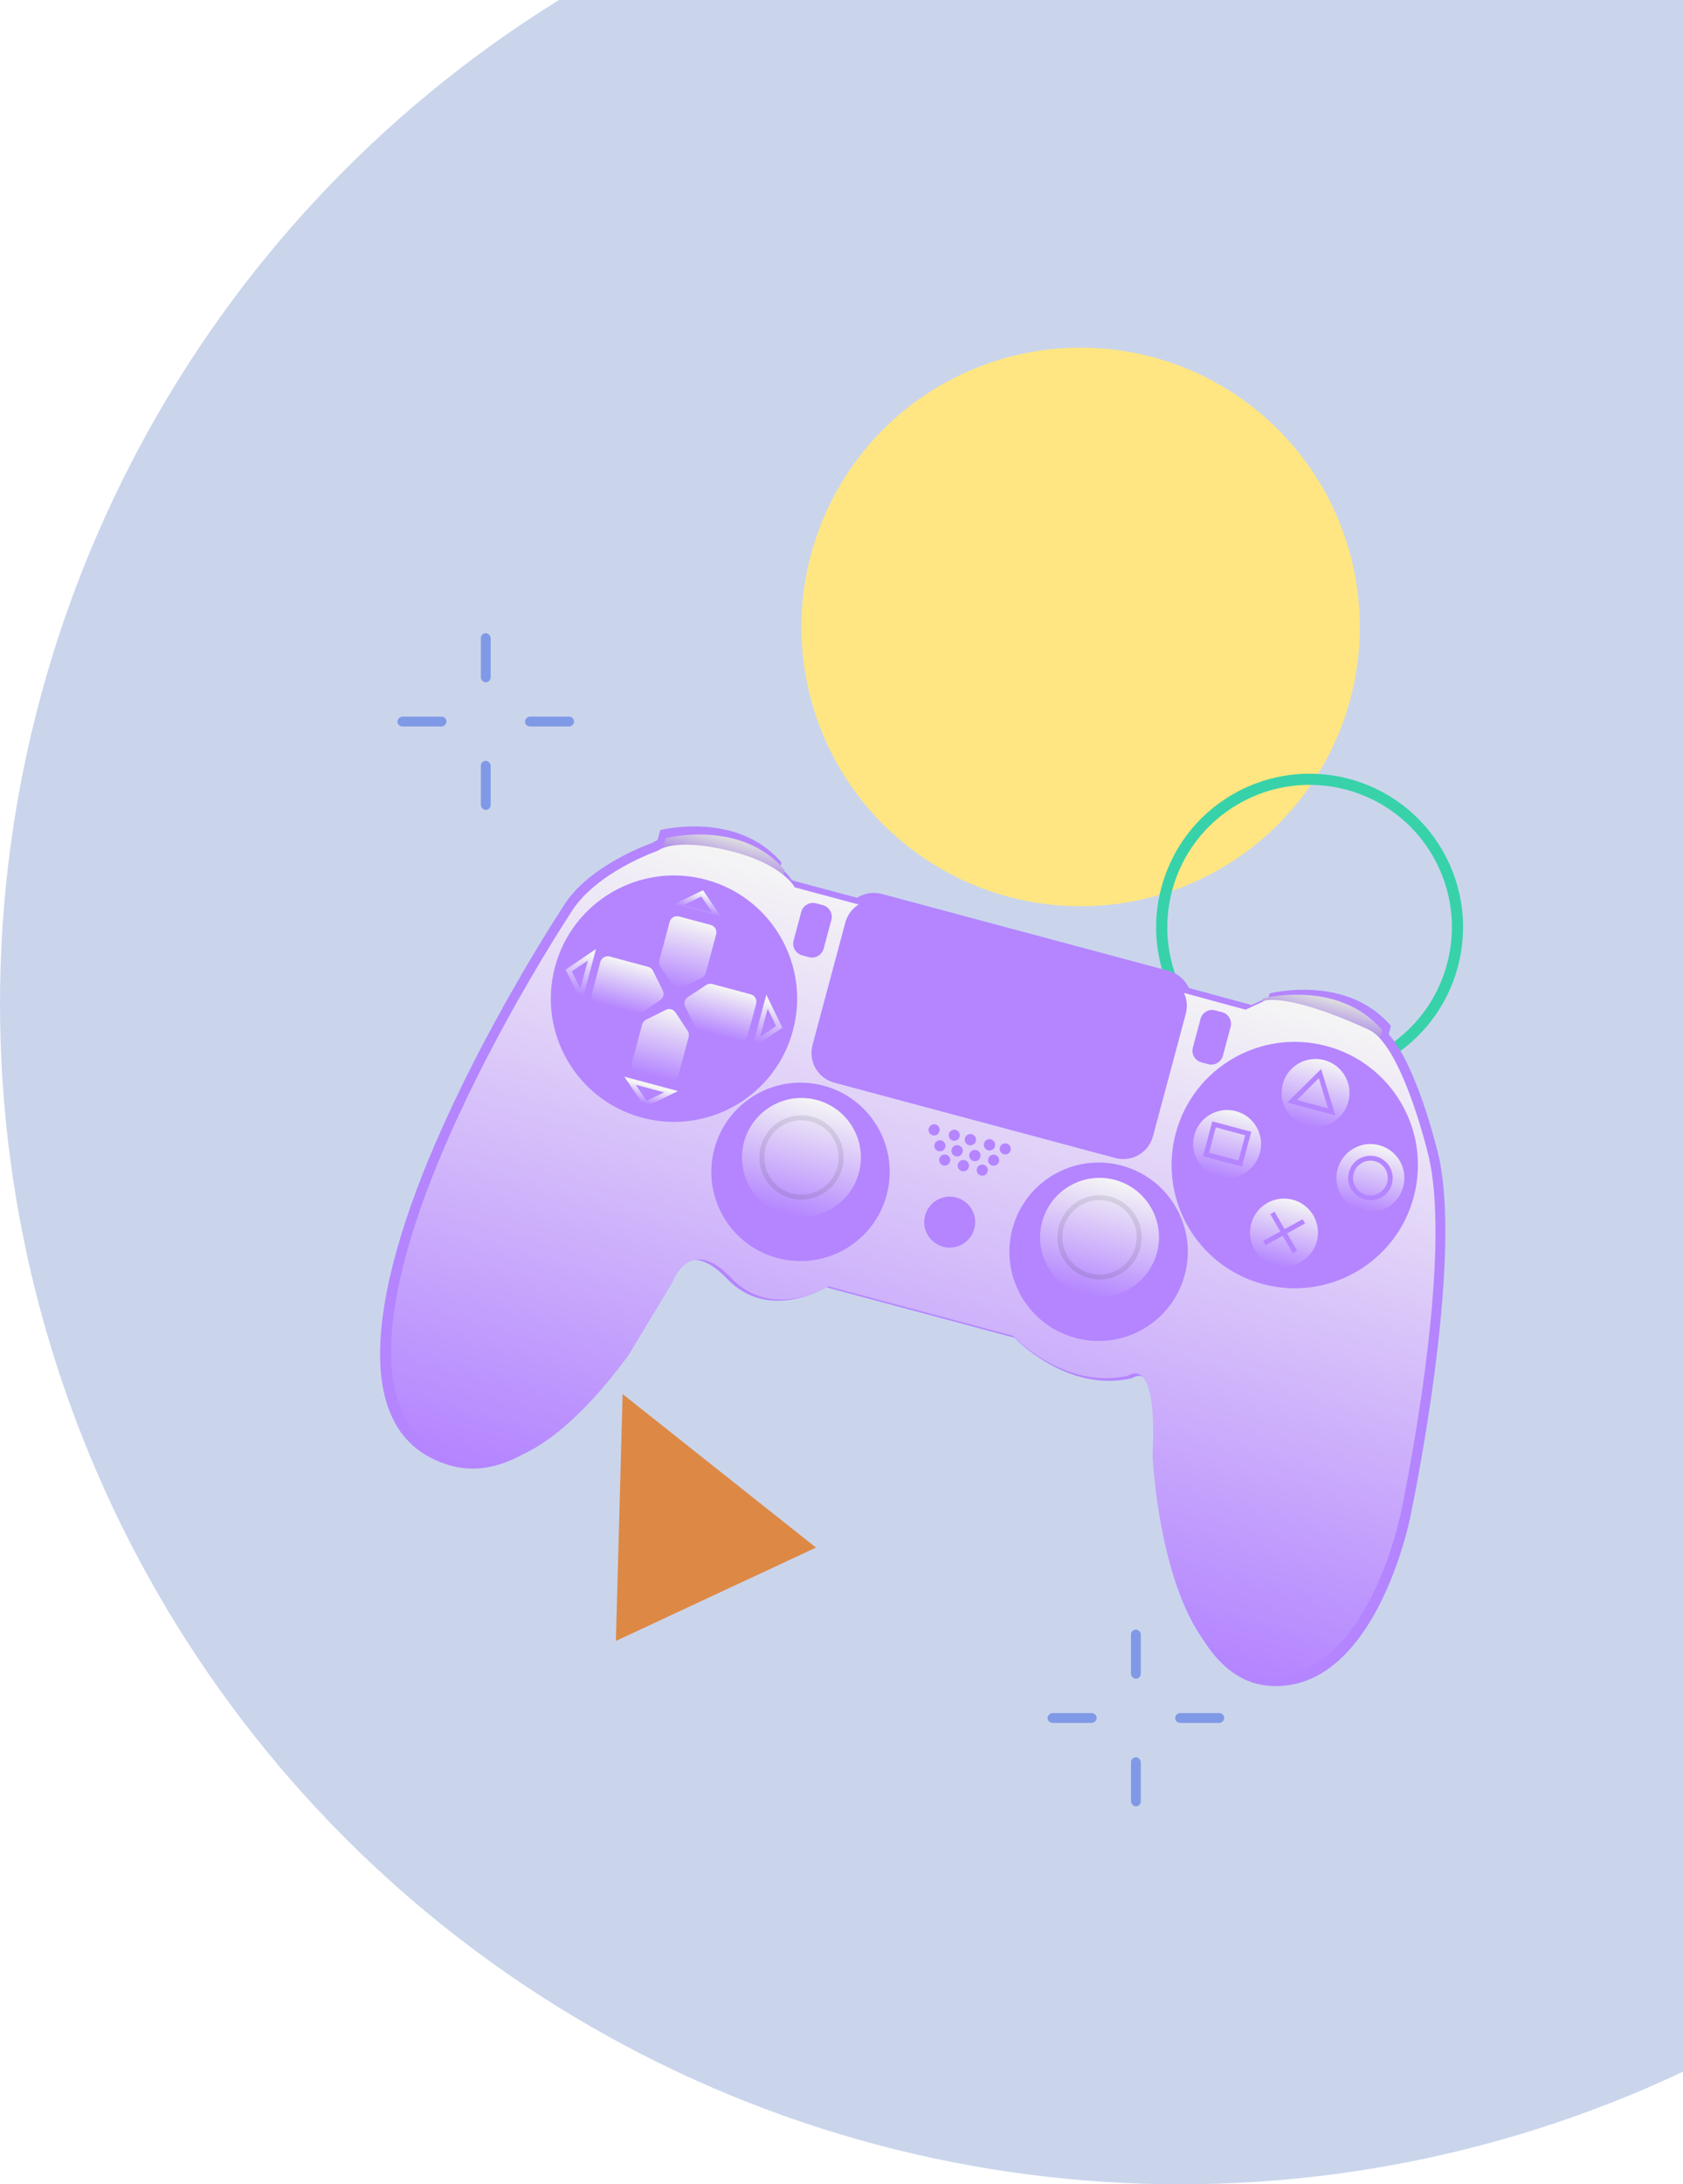 <svg width="686" height="890" viewBox="0 0 686 890" fill="none" xmlns="http://www.w3.org/2000/svg">
<circle opacity="0.3" cx="481" cy="409" r="481" fill="#4D73BF"/>
<path fill-rule="evenodd" clip-rule="evenodd" d="M253.784 568.018L332.603 630.568L251.036 668.603L253.784 568.018Z" fill="#DD8945"/>
<circle cx="440.459" cy="255.459" r="113.804" transform="rotate(-120 440.459 255.459)" fill="#FFE682"/>
<path fill-rule="evenodd" clip-rule="evenodd" d="M483.568 406.799C499.585 434.541 535.058 444.045 562.799 428.029C590.541 412.012 600.045 376.54 584.029 348.798C568.012 321.057 532.54 311.552 504.798 327.568C477.057 343.585 467.552 379.058 483.568 406.799ZM565.074 431.969C535.156 449.241 496.902 438.991 479.629 409.074C462.356 379.156 472.607 340.901 502.524 323.629C532.441 306.356 570.696 316.606 587.969 346.524C605.241 376.441 594.991 414.696 565.074 431.969Z" fill="#37D2A9"/>
<rect x="461" y="664" width="4" height="20" rx="2" fill="#8099E6"/>
<rect x="461" y="716" width="4" height="20" rx="2" fill="#8099E6"/>
<rect x="499" y="698" width="4" height="20" rx="2" transform="rotate(90 499 698)" fill="#8099E6"/>
<rect x="447" y="698" width="4" height="20" rx="2" transform="rotate(90 447 698)" fill="#8099E6"/>
<rect x="196" y="258" width="4" height="20" rx="2" fill="#8099E6"/>
<rect x="196" y="310" width="4" height="20" rx="2" fill="#8099E6"/>
<rect x="234" y="292" width="4" height="20" rx="2" transform="rotate(90 234 292)" fill="#8099E6"/>
<rect x="182" y="292" width="4" height="20" rx="2" transform="rotate(90 182 292)" fill="#8099E6"/>
<g filter="url(#filter0_d_16_1372)">
<path d="M574.713 616.706C574.713 616.706 597.717 509.25 585.6 465.791C585.6 465.791 577.3 431.74 566.033 419.438L566.949 416.016C548.892 394.727 517.498 402.766 517.498 402.766L517.092 404.282L510.138 407.496L484.564 400.548C483.779 398.841 482.628 397.328 481.192 396.118C479.756 394.907 478.071 394.028 476.256 393.543L359.451 362.245C357.745 361.786 355.961 361.686 354.214 361.952C352.466 362.218 350.793 362.844 349.301 363.79L322.716 356.667C322.716 356.667 321.638 354.425 318.011 351.488L318.555 349.459C300.497 328.17 269.103 336.209 269.103 336.209L267.999 340.327C267.237 340.582 266.519 340.956 265.874 341.437C265.874 341.437 239.388 350.468 229.242 367.867C229.242 367.867 179.51 443.187 161.578 507.835C143.646 572.483 166.222 588.281 178.834 593.488C191.447 598.696 215.36 602.678 253.481 551.366L272.13 520.421C272.13 520.421 279.167 500.982 296.281 518.972C313.395 536.962 336.759 522.507 336.759 522.507L413.503 543.07C413.503 543.07 434.798 565.812 461.484 559.534C461.484 559.534 473.779 550.034 471.491 592.68C471.491 592.68 475.403 682.678 518.044 684.965C560.685 687.251 574.713 616.706 574.713 616.706Z" fill="#B485FF"/>
<path d="M269.698 345.627L271.34 339.496C271.34 339.496 302.124 331.616 319.828 352.488L318.334 358.062L269.698 345.627Z" fill="url(#paint0_linear_16_1372)"/>
<path d="M513.249 410.886L514.892 404.756C514.892 404.756 545.676 396.876 563.379 417.748L561.886 423.321L513.249 410.886Z" fill="url(#paint1_linear_16_1372)"/>
<path opacity="0.1" d="M269.698 345.627L271.34 339.496C271.34 339.496 302.124 331.616 319.828 352.488L318.334 358.062L269.698 345.627Z" fill="#111418"/>
<path opacity="0.1" d="M513.249 410.886L514.892 404.756C514.892 404.756 545.676 396.876 563.379 417.748L561.886 423.321L513.249 410.886Z" fill="#111418"/>
<path d="M350.102 366.574L323.908 359.555C323.908 359.555 319.31 349.96 296.868 344.544C274.426 339.128 268.175 344.622 268.175 344.622C268.175 344.622 242.203 353.492 232.259 370.54C232.259 370.54 183.501 444.388 165.919 507.774C148.337 571.16 170.47 586.648 182.841 591.754C195.211 596.861 218.659 600.754 256.035 550.438L274.32 520.094C274.32 520.094 281.219 501.036 297.998 518.673C314.776 536.31 337.688 522.14 337.688 522.14L412.927 542.3C412.927 542.3 433.825 564.626 459.961 558.487C459.961 558.487 472.014 549.173 469.771 590.983C469.771 590.983 473.605 679.222 515.416 681.465C557.226 683.708 570.986 614.519 570.986 614.519C570.986 614.519 593.542 509.159 581.663 466.552C581.663 466.552 570.993 422.775 557.507 417.369C557.507 417.369 528.905 403.732 515.857 405.612L507.676 409.393L350.102 366.574Z" fill="url(#paint2_linear_16_1372)"/>
<path d="M261.726 453.402C288.505 460.577 316.031 444.685 323.206 417.906C330.381 391.128 314.49 363.602 287.711 356.427C260.932 349.251 233.407 365.143 226.231 391.922C219.056 418.701 234.948 446.226 261.726 453.402Z" fill="#B485FF"/>
<path d="M514.753 521.2C541.531 528.375 569.057 512.483 576.232 485.705C583.408 458.926 567.516 431.4 540.737 424.225C513.958 417.05 486.433 432.941 479.257 459.72C472.082 486.499 487.974 514.024 514.753 521.2Z" fill="#B485FF"/>
<path d="M286.065 396.366L278.068 400.352C277.391 400.687 276.615 400.764 275.886 400.569C275.156 400.373 274.523 399.919 274.105 399.29L269.161 391.837C268.919 391.473 268.757 391.062 268.685 390.631C268.613 390.2 268.633 389.758 268.744 389.336L272.96 373.602C273.174 372.808 273.695 372.132 274.407 371.722C275.12 371.311 275.966 371.2 276.76 371.413L289.718 374.885C290.112 374.99 290.482 375.171 290.806 375.419C291.129 375.667 291.401 375.977 291.605 376.33C291.809 376.683 291.941 377.073 291.994 377.478C292.047 377.882 292.019 378.293 291.913 378.687L287.702 394.403C287.584 394.828 287.377 395.223 287.095 395.561C286.813 395.9 286.462 396.174 286.065 396.366Z" fill="url(#paint3_linear_16_1372)"/>
<path d="M280.272 417.985L275.338 410.54C274.919 409.911 274.286 409.456 273.557 409.261C272.827 409.066 272.052 409.143 271.375 409.478L263.367 413.461C262.975 413.655 262.629 413.93 262.352 414.267C262.074 414.605 261.871 414.997 261.755 415.418L257.544 431.135C257.438 431.529 257.41 431.94 257.463 432.344C257.516 432.749 257.648 433.139 257.852 433.492C258.056 433.845 258.328 434.154 258.651 434.402C258.975 434.65 259.345 434.832 259.739 434.937L272.697 438.409C273.09 438.515 273.5 438.543 273.904 438.49C274.308 438.437 274.698 438.306 275.051 438.102C275.404 437.899 275.713 437.628 275.962 437.305C276.21 436.982 276.392 436.613 276.497 436.22L280.708 420.503C280.819 420.076 280.837 419.631 280.762 419.197C280.687 418.762 280.52 418.349 280.272 417.985Z" fill="url(#paint4_linear_16_1372)"/>
<path d="M261.645 410.479L269.099 405.535C269.727 405.117 270.182 404.483 270.377 403.754C270.573 403.025 270.496 402.249 270.16 401.572L266.177 393.564C265.983 393.173 265.708 392.827 265.371 392.549C265.033 392.271 264.641 392.068 264.22 391.952L248.503 387.741C247.709 387.53 246.863 387.642 246.151 388.054C245.439 388.466 244.92 389.143 244.707 389.938L241.235 402.895C241.129 403.289 241.101 403.7 241.154 404.104C241.207 404.509 241.339 404.899 241.543 405.252C241.747 405.605 242.019 405.915 242.342 406.163C242.666 406.411 243.036 406.592 243.43 406.697L259.147 410.908C259.57 411.017 260.011 411.035 260.442 410.961C260.872 410.887 261.283 410.723 261.645 410.479Z" fill="url(#paint5_linear_16_1372)"/>
<path d="M283.264 416.272L279.294 408.261C278.957 407.584 278.879 406.808 279.075 406.078C279.27 405.349 279.726 404.716 280.355 404.298L287.809 399.354C288.173 399.112 288.584 398.95 289.015 398.878C289.446 398.806 289.887 398.826 290.31 398.937L306.026 403.148C306.421 403.253 306.79 403.435 307.114 403.683C307.438 403.931 307.71 404.24 307.913 404.593C308.117 404.947 308.25 405.337 308.302 405.741C308.355 406.146 308.328 406.556 308.221 406.95L304.749 419.908C304.645 420.302 304.463 420.671 304.216 420.994C303.968 421.318 303.659 421.59 303.307 421.794C302.954 421.998 302.565 422.13 302.161 422.183C301.757 422.237 301.347 422.21 300.953 422.105L285.237 417.893C284.811 417.779 284.416 417.575 284.075 417.295C283.735 417.015 283.459 416.667 283.264 416.272Z" fill="url(#paint6_linear_16_1372)"/>
<path d="M275.916 367.005L292.636 371.485L286.217 362L275.916 367.005Z" stroke="url(#paint7_linear_16_1372)" stroke-width="2" stroke-miterlimit="10"/>
<path d="M256.801 438.343L273.521 442.823L263.22 447.828L256.801 438.343Z" stroke="url(#paint8_linear_16_1372)" stroke-width="2" stroke-miterlimit="10"/>
<path d="M241.29 386.997L236.81 403.717L231.804 393.415L241.29 386.997Z" stroke="url(#paint9_linear_16_1372)" stroke-width="2" stroke-miterlimit="10"/>
<path d="M312.627 406.112L308.147 422.832L317.633 416.413L312.627 406.112Z" stroke="url(#paint10_linear_16_1372)" stroke-width="2" stroke-miterlimit="10"/>
<path d="M316.888 510.593C336.28 515.789 356.212 504.281 361.408 484.89C366.604 465.498 355.096 445.566 335.704 440.37C316.313 435.174 296.381 446.682 291.185 466.074C285.989 485.465 297.497 505.397 316.888 510.593Z" fill="#B485FF"/>
<path d="M320.403 493.018C333.331 496.482 346.619 488.81 350.083 475.882C353.547 462.954 345.875 449.666 332.947 446.202C320.019 442.738 306.731 450.41 303.267 463.338C299.803 476.265 307.475 489.554 320.403 493.018Z" fill="url(#paint11_linear_16_1372)"/>
<path d="M438.385 543.148C457.777 548.344 477.709 536.837 482.905 517.445C488.101 498.053 476.593 478.121 457.202 472.925C437.81 467.729 417.878 479.237 412.682 498.629C407.486 518.02 418.994 537.952 438.385 543.148Z" fill="#B485FF"/>
<path d="M441.9 525.573C454.828 529.037 468.116 521.365 471.58 508.437C475.044 495.509 467.372 482.221 454.444 478.757C441.516 475.293 428.228 482.965 424.764 495.893C421.3 508.821 428.972 522.109 441.9 525.573Z" fill="url(#paint12_linear_16_1372)"/>
<path opacity="0.1" d="M322.494 485.215C331.112 487.524 339.971 482.41 342.28 473.791C344.589 465.173 339.475 456.314 330.856 454.005C322.238 451.695 313.379 456.81 311.07 465.428C308.761 474.047 313.875 482.906 322.494 485.215Z" stroke="#111418" stroke-width="2" stroke-miterlimit="10"/>
<path opacity="0.1" d="M443.991 517.77C452.609 520.079 461.468 514.965 463.777 506.346C466.087 497.728 460.972 488.869 452.353 486.56C443.735 484.25 434.876 489.365 432.567 497.984C430.258 506.602 435.372 515.461 443.991 517.77Z" stroke="#111418" stroke-width="2" stroke-miterlimit="10"/>
<path d="M384.426 505.991C389.967 507.476 395.661 504.188 397.146 498.647C398.631 493.107 395.343 487.412 389.802 485.927C384.262 484.443 378.567 487.731 377.082 493.271C375.598 498.812 378.886 504.507 384.426 505.991Z" fill="#B485FF"/>
<path d="M380.167 460.557C381.377 460.881 382.62 460.163 382.944 458.954C383.269 457.744 382.551 456.501 381.341 456.177C380.131 455.852 378.888 456.57 378.564 457.78C378.24 458.99 378.958 460.233 380.167 460.557Z" fill="#B485FF"/>
<path d="M388.371 462.755C389.581 463.08 390.824 462.362 391.148 461.152C391.472 459.942 390.754 458.699 389.545 458.375C388.335 458.051 387.092 458.769 386.768 459.978C386.443 461.188 387.161 462.431 388.371 462.755Z" fill="#B485FF"/>
<path d="M384.494 472.857C385.703 473.181 386.947 472.463 387.271 471.253C387.595 470.044 386.877 468.8 385.667 468.476C384.458 468.152 383.214 468.87 382.89 470.08C382.566 471.289 383.284 472.533 384.494 472.857Z" fill="#B485FF"/>
<path d="M392.082 475.189C393.313 475.519 394.579 474.788 394.909 473.557C395.239 472.326 394.508 471.06 393.277 470.73C392.046 470.4 390.78 471.131 390.45 472.362C390.12 473.593 390.851 474.859 392.082 475.189Z" fill="#B485FF"/>
<path d="M399.809 476.96C401.019 477.285 402.262 476.567 402.586 475.357C402.91 474.147 402.192 472.904 400.983 472.58C399.773 472.256 398.53 472.974 398.206 474.183C397.881 475.393 398.599 476.636 399.809 476.96Z" fill="#B485FF"/>
<path d="M382.53 467.056C383.739 467.38 384.983 466.662 385.307 465.453C385.631 464.243 384.913 463 383.703 462.675C382.494 462.351 381.25 463.069 380.926 464.279C380.602 465.489 381.32 466.732 382.53 467.056Z" fill="#B485FF"/>
<path d="M389.525 469.128C390.756 469.457 392.022 468.727 392.352 467.496C392.681 466.264 391.951 464.999 390.72 464.669C389.488 464.339 388.223 465.07 387.893 466.301C387.563 467.532 388.294 468.798 389.525 469.128Z" fill="#B485FF"/>
<path d="M396.77 471.069C398.001 471.399 399.267 470.668 399.597 469.437C399.927 468.206 399.196 466.94 397.965 466.61C396.734 466.28 395.468 467.011 395.138 468.242C394.808 469.473 395.539 470.739 396.77 471.069Z" fill="#B485FF"/>
<path d="M404.41 472.919C405.62 473.243 406.863 472.525 407.187 471.316C407.512 470.106 406.794 468.863 405.584 468.538C404.374 468.214 403.131 468.932 402.807 470.142C402.483 471.351 403.201 472.595 404.41 472.919Z" fill="#B485FF"/>
<path d="M394.92 464.6C396.151 464.93 397.416 464.199 397.746 462.968C398.076 461.736 397.345 460.471 396.114 460.141C394.883 459.811 393.617 460.542 393.288 461.773C392.958 463.004 393.688 464.27 394.92 464.6Z" fill="#B485FF"/>
<path d="M402.722 466.69C403.953 467.02 405.219 466.29 405.549 465.058C405.879 463.827 405.148 462.562 403.917 462.232C402.686 461.902 401.42 462.633 401.09 463.864C400.76 465.095 401.491 466.36 402.722 466.69Z" fill="#B485FF"/>
<path d="M409.159 468.326C410.369 468.65 411.613 467.932 411.937 466.722C412.261 465.513 411.543 464.269 410.333 463.945C409.124 463.621 407.88 464.339 407.556 465.548C407.232 466.758 407.95 468.001 409.159 468.326Z" fill="#B485FF"/>
<path d="M335.402 366.816L332.615 366.07C329.999 365.369 327.31 366.921 326.609 369.538L323.473 381.241C322.772 383.858 324.324 386.547 326.941 387.248L329.727 387.995C332.344 388.696 335.033 387.143 335.734 384.527L338.87 372.823C339.571 370.207 338.018 367.517 335.402 366.816Z" fill="#B485FF"/>
<path d="M498.141 410.422L495.355 409.676C492.739 408.974 490.049 410.527 489.348 413.143L486.212 424.847C485.511 427.464 487.064 430.153 489.68 430.854L492.467 431.601C495.083 432.302 497.772 430.749 498.473 428.133L501.609 416.429C502.31 413.813 500.758 411.123 498.141 410.422Z" fill="#B485FF"/>
<path d="M532.633 456.699C540.02 458.679 547.613 454.295 549.593 446.907C551.572 439.52 547.188 431.927 539.801 429.948C532.414 427.968 524.82 432.352 522.841 439.739C520.862 447.127 525.246 454.72 532.633 456.699Z" fill="url(#paint13_linear_16_1372)"/>
<path d="M496.593 477.507C503.98 479.486 511.574 475.102 513.553 467.715C515.532 460.328 511.148 452.735 503.761 450.755C496.374 448.776 488.781 453.16 486.801 460.547C484.822 467.934 489.206 475.527 496.593 477.507Z" fill="url(#paint14_linear_16_1372)"/>
<path d="M555.003 491.366C562.39 493.345 569.984 488.961 571.963 481.574C573.942 474.187 569.558 466.593 562.171 464.614C554.784 462.635 547.191 467.019 545.211 474.406C543.232 481.793 547.616 489.386 555.003 491.366Z" fill="url(#paint15_linear_16_1372)"/>
<path d="M519.779 513.587C527.167 515.566 534.76 511.182 536.739 503.795C538.719 496.407 534.335 488.814 526.947 486.835C519.56 484.855 511.967 489.239 509.987 496.627C508.008 504.014 512.392 511.607 519.779 513.587Z" fill="url(#paint16_linear_16_1372)"/>
<path d="M474.456 395.713L359.925 365.024C353.23 363.231 346.349 367.204 344.555 373.898L331.19 423.779C329.396 430.474 333.369 437.355 340.064 439.149L454.594 469.837C461.289 471.631 468.17 467.658 469.964 460.963L483.33 411.083C485.123 404.388 481.15 397.507 474.456 395.713Z" fill="#B485FF"/>
<path d="M526.642 446.731L538.029 435.446L542.805 451.062L526.642 446.731Z" stroke="#B485FF" stroke-width="2" stroke-miterlimit="10"/>
<path d="M508.786 459.867L494.853 456.134L491.568 468.395L505.501 472.128L508.786 459.867Z" stroke="#B485FF" stroke-width="2" stroke-miterlimit="10"/>
<path d="M556.496 485.792C560.806 486.947 565.235 484.39 566.39 480.081C567.544 475.771 564.987 471.342 560.678 470.187C556.368 469.033 551.939 471.59 550.784 475.899C549.63 480.208 552.187 484.638 556.496 485.792Z" stroke="#B485FF" stroke-width="2" stroke-miterlimit="10"/>
<path d="M518.634 492.223L527.814 508.123" stroke="#B485FF" stroke-width="2" stroke-miterlimit="10"/>
<path d="M531.453 495.658L515.349 504.485" stroke="#B485FF" stroke-width="2" stroke-miterlimit="10"/>
</g>
<defs>
<filter id="filter0_d_16_1372" x="134.917" y="316.721" width="474.209" height="390.298" filterUnits="userSpaceOnUse" color-interpolation-filters="sRGB">
<feFlood flood-opacity="0" result="BackgroundImageFix"/>
<feColorMatrix in="SourceAlpha" type="matrix" values="0 0 0 0 0 0 0 0 0 0 0 0 0 0 0 0 0 0 127 0" result="hardAlpha"/>
<feOffset dy="2"/>
<feGaussianBlur stdDeviation="10"/>
<feColorMatrix type="matrix" values="0 0 0 0 0 0 0 0 0 0 0 0 0 0 0 0 0 0 0.1 0"/>
<feBlend mode="normal" in2="BackgroundImageFix" result="effect1_dropShadow_16_1372"/>
<feBlend mode="normal" in="SourceGraphic" in2="effect1_dropShadow_16_1372" result="shape"/>
</filter>
<linearGradient id="paint0_linear_16_1372" x1="297.376" y1="339.304" x2="293.941" y2="352.123" gradientUnits="userSpaceOnUse">
<stop stop-color="#F5F5F5"/>
<stop offset="1" stop-color="#B485FF"/>
</linearGradient>
<linearGradient id="paint1_linear_16_1372" x1="540.928" y1="404.564" x2="537.493" y2="417.382" gradientUnits="userSpaceOnUse">
<stop stop-color="#F5F5F5"/>
<stop offset="1" stop-color="#B485FF"/>
</linearGradient>
<linearGradient id="paint2_linear_16_1372" x1="417.886" y1="376.941" x2="348.127" y2="637.286" gradientUnits="userSpaceOnUse">
<stop stop-color="#F5F5F5"/>
<stop offset="1" stop-color="#B485FF"/>
</linearGradient>
<linearGradient id="paint3_linear_16_1372" x1="283.239" y1="373.149" x2="275.891" y2="400.57" gradientUnits="userSpaceOnUse">
<stop stop-color="#F5F5F5"/>
<stop offset="1" stop-color="#B485FF"/>
</linearGradient>
<linearGradient id="paint4_linear_16_1372" x1="273.562" y1="409.263" x2="266.218" y2="436.673" gradientUnits="userSpaceOnUse">
<stop stop-color="#F5F5F5"/>
<stop offset="1" stop-color="#B485FF"/>
</linearGradient>
<linearGradient id="paint5_linear_16_1372" x1="259.213" y1="390.611" x2="254.134" y2="409.565" gradientUnits="userSpaceOnUse">
<stop stop-color="#F5F5F5"/>
<stop offset="1" stop-color="#B485FF"/>
</linearGradient>
<linearGradient id="paint6_linear_16_1372" x1="295.319" y1="400.279" x2="290.24" y2="419.234" gradientUnits="userSpaceOnUse">
<stop stop-color="#F5F5F5"/>
<stop offset="1" stop-color="#B485FF"/>
</linearGradient>
<linearGradient id="paint7_linear_16_1372" x1="286.217" y1="362" x2="284.276" y2="369.245" gradientUnits="userSpaceOnUse">
<stop stop-color="#F5F5F5"/>
<stop offset="1" stop-color="#B485FF"/>
</linearGradient>
<linearGradient id="paint8_linear_16_1372" x1="265.161" y1="440.583" x2="263.22" y2="447.828" gradientUnits="userSpaceOnUse">
<stop stop-color="#F5F5F5"/>
<stop offset="1" stop-color="#B485FF"/>
</linearGradient>
<linearGradient id="paint9_linear_16_1372" x1="237.667" y1="386.026" x2="233.187" y2="402.746" gradientUnits="userSpaceOnUse">
<stop stop-color="#F5F5F5"/>
<stop offset="1" stop-color="#B485FF"/>
</linearGradient>
<linearGradient id="paint10_linear_16_1372" x1="316.25" y1="407.082" x2="311.77" y2="423.802" gradientUnits="userSpaceOnUse">
<stop stop-color="#F5F5F5"/>
<stop offset="1" stop-color="#B485FF"/>
</linearGradient>
<linearGradient id="paint11_linear_16_1372" x1="332.947" y1="446.202" x2="320.403" y2="493.018" gradientUnits="userSpaceOnUse">
<stop stop-color="#F5F5F5"/>
<stop offset="1" stop-color="#B485FF"/>
</linearGradient>
<linearGradient id="paint12_linear_16_1372" x1="454.444" y1="478.757" x2="441.9" y2="525.573" gradientUnits="userSpaceOnUse">
<stop stop-color="#F5F5F5"/>
<stop offset="1" stop-color="#B485FF"/>
</linearGradient>
<linearGradient id="paint13_linear_16_1372" x1="539.801" y1="429.948" x2="532.633" y2="456.699" gradientUnits="userSpaceOnUse">
<stop stop-color="#F5F5F5"/>
<stop offset="1" stop-color="#B485FF"/>
</linearGradient>
<linearGradient id="paint14_linear_16_1372" x1="503.761" y1="450.755" x2="496.593" y2="477.507" gradientUnits="userSpaceOnUse">
<stop stop-color="#F5F5F5"/>
<stop offset="1" stop-color="#B485FF"/>
</linearGradient>
<linearGradient id="paint15_linear_16_1372" x1="562.171" y1="464.614" x2="555.003" y2="491.366" gradientUnits="userSpaceOnUse">
<stop stop-color="#F5F5F5"/>
<stop offset="1" stop-color="#B485FF"/>
</linearGradient>
<linearGradient id="paint16_linear_16_1372" x1="526.947" y1="486.835" x2="519.779" y2="513.587" gradientUnits="userSpaceOnUse">
<stop stop-color="#F5F5F5"/>
<stop offset="1" stop-color="#B485FF"/>
</linearGradient>
</defs>
</svg>
